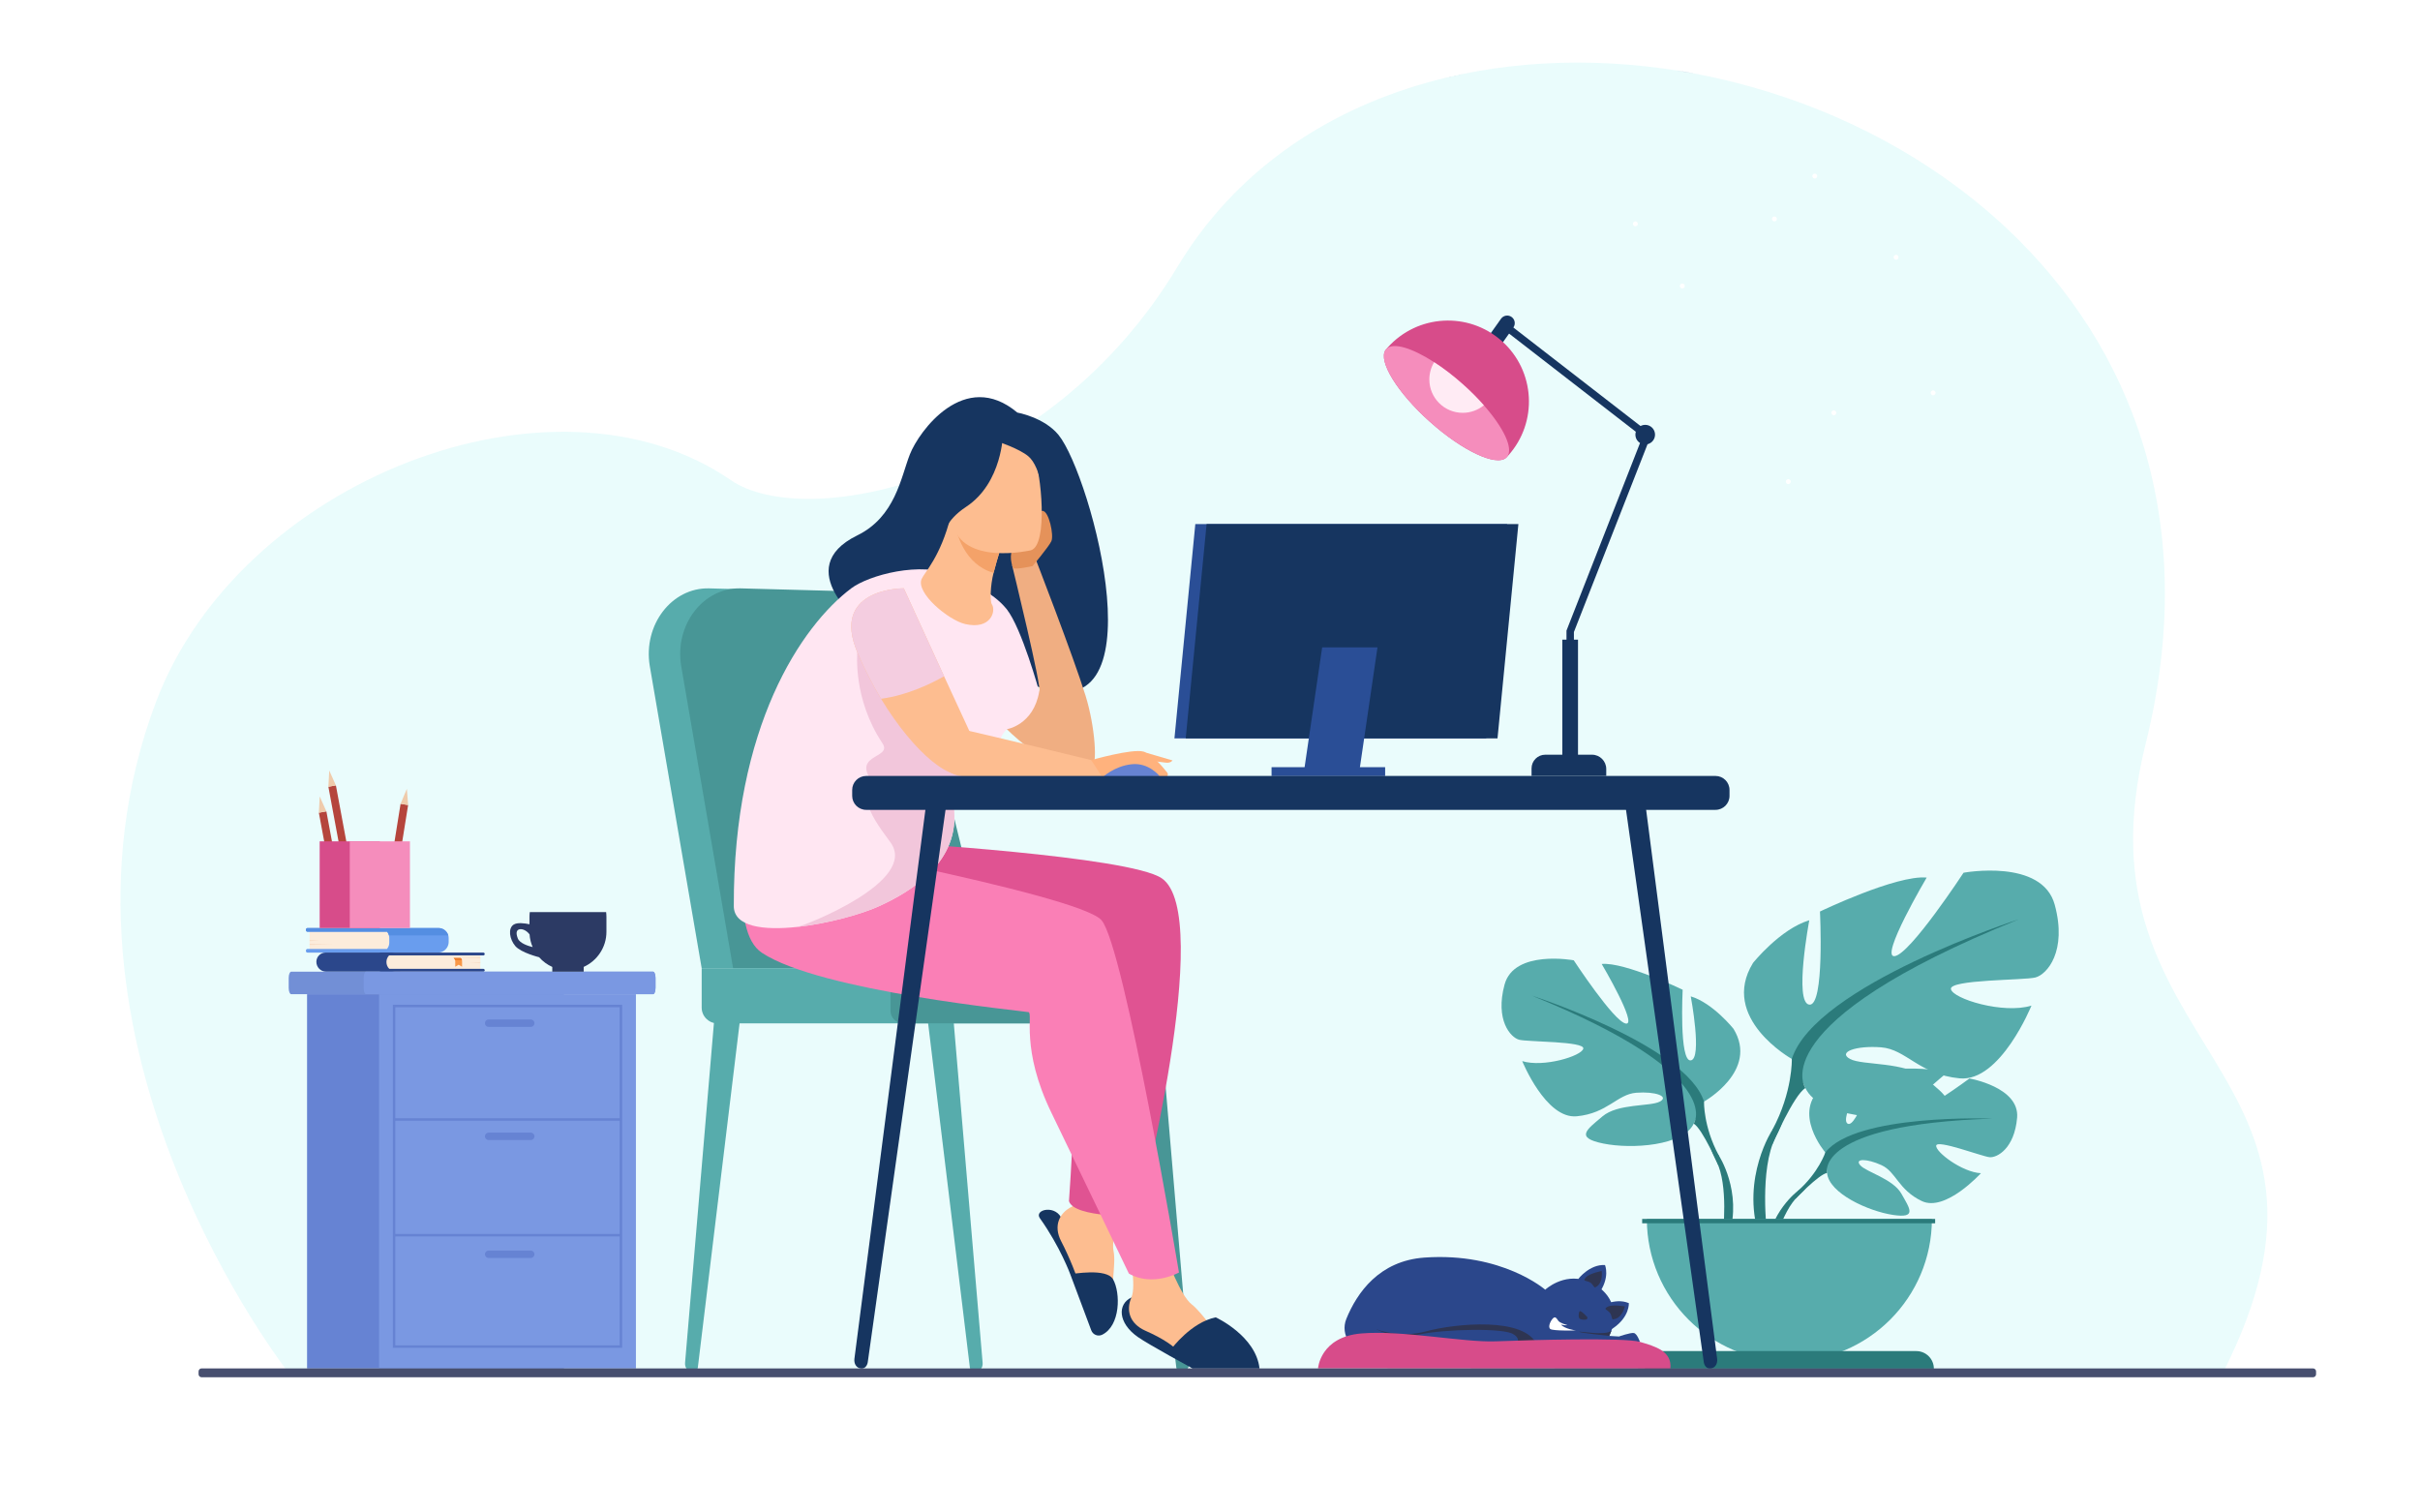 <svg width="733" height="458" viewBox="0 0 733 458" fill="none" xmlns="http://www.w3.org/2000/svg">
<path d="M0 458H733V9.17912e-06H0V458Z" fill="white"/>
<path d="M672.887 416.643L87.883 416.441C87.883 416.441 8.312 316.07 47.201 212.743C72.549 145.39 167.633 108.484 221.295 145.39C244.149 161.111 317.474 145.921 356.625 80.844C373.862 52.194 400.82 33.977 431.65 25.195C432.596 24.924 433.544 24.663 434.499 24.414C435.459 24.159 436.421 23.914 437.388 23.676C463.338 17.351 491.701 17.477 519.138 23.475C521.133 23.912 523.126 24.379 525.112 24.878C553.289 31.955 580.218 45.253 602.226 64.143C604.178 65.817 606.093 67.537 607.964 69.298C645.681 104.822 666.65 158.028 649.889 225.343C626.497 319.304 721.082 322.718 672.887 416.643" fill="#EAFCFC"/>
<path d="M519.138 23.475C515.297 22.634 511.437 21.911 507.568 21.302C511.437 21.908 515.297 22.634 519.138 23.475ZM507.499 21.292C507.488 21.29 507.474 21.288 507.463 21.285C507.474 21.288 507.488 21.29 507.499 21.292Z" fill="#405996"/>
<path d="M114.863 288.542H93.783V281.1H114.931C116.575 281.1 117.908 282.433 117.908 284.077V285.499C117.908 287.18 116.545 288.542 114.863 288.542" fill="#FCECDB"/>
<path d="M135.901 284.161V285.281C135.901 285.881 135.74 286.44 135.458 286.923C134.893 287.892 133.842 288.542 132.639 288.542H93.137C92.876 288.542 92.664 288.332 92.664 288.07V287.903C92.664 287.642 92.876 287.429 93.137 287.429H117.217C117.346 287.274 117.459 287.104 117.555 286.923C117.781 286.497 117.908 286.014 117.908 285.499V284.077C117.908 283.813 117.874 283.559 117.81 283.319C117.703 282.909 117.51 282.533 117.252 282.213H93.137C92.876 282.213 92.664 282.002 92.664 281.741V281.574C92.664 281.313 92.876 281.1 93.137 281.1H132.838C134.237 281.1 135.417 282.039 135.783 283.319C135.86 283.587 135.901 283.871 135.901 284.161" fill="#699DEE"/>
<path d="M135.783 283.319H117.81C117.703 282.909 117.51 282.533 117.252 282.213H93.137C92.876 282.213 92.664 282.002 92.664 281.741V281.574C92.664 281.313 92.876 281.1 93.137 281.1H132.838C134.237 281.1 135.417 282.039 135.783 283.319" fill="#548EE2"/>
<path d="M93.783 284.821L96.708 284.947L93.783 285.023V284.821Z" fill="#F4D2B8"/>
<path d="M93.783 285.989L100.742 286.115L93.783 286.19V285.989Z" fill="#F4D2B8"/>
<path d="M98.811 294.318H121.251V288.528H98.629C97.08 288.528 95.824 289.783 95.824 291.331C95.824 292.98 97.161 294.318 98.811 294.318" fill="#2B478B"/>
<path d="M119.963 294.318H145.502V288.528H119.898C118.324 288.528 117.047 289.804 117.047 291.377V291.402C117.047 293.012 118.353 294.318 119.963 294.318" fill="#FCECDB"/>
<path d="M115.342 294.318H146.389C146.628 294.318 146.822 294.123 146.822 293.885C146.822 293.644 146.628 293.452 146.389 293.452H115.342C115.102 293.452 114.909 293.644 114.909 293.885C114.909 294.123 115.102 294.318 115.342 294.318Z" fill="#2B478B"/>
<path d="M115.342 289.394H146.389C146.628 289.394 146.822 289.199 146.822 288.961C146.822 288.721 146.628 288.528 146.389 288.528H115.342C115.102 288.528 114.909 288.721 114.909 288.961C114.909 289.199 115.102 289.394 115.342 289.394Z" fill="#2B478B"/>
<path d="M145.502 291.423L142.052 291.519L145.502 291.579V291.423Z" fill="#F4D2B8"/>
<path d="M145.502 290.09L137.295 290.186L145.502 290.246V290.09Z" fill="#F4D2B8"/>
<path d="M137.379 290.168C137.379 290.168 137.731 290.418 137.847 290.825C137.868 290.896 137.881 290.974 137.884 291.054C137.903 291.597 137.884 292.827 137.884 292.827L138.922 292.213L139.958 292.827V291.16C139.958 290.846 139.869 290.539 139.704 290.338C139.624 290.241 139.527 290.168 139.417 290.168H137.379Z" fill="#F99746"/>
<path d="M137.379 290.168C137.379 290.168 137.731 290.418 137.847 290.825L139.928 290.851C139.928 290.851 139.847 290.264 139.417 290.168H137.379Z" fill="#ED7D2B"/>
<path d="M295.241 415.598L295.404 415.594C296.732 415.566 297.756 414.284 297.632 412.811L288.768 308.442L281.034 309.255L293.761 414.188C293.862 415.007 294.497 415.614 295.241 415.598" fill="#57ACAC"/>
<path d="M209.893 415.598L209.731 415.594C208.402 415.566 207.376 414.284 207.501 412.811L216.364 308.442L224.099 309.255L211.372 414.188C211.272 415.007 210.636 415.614 209.893 415.598" fill="#57ACAC"/>
<path d="M357.77 415.598L357.933 415.594C359.262 415.566 360.288 414.284 360.162 412.811L351.299 308.442L343.564 309.255L356.293 414.188C356.391 415.007 357.028 415.614 357.77 415.598" fill="#489696"/>
<path d="M212.533 293.26L196.799 201.653C194.78 189.25 203.497 177.91 214.815 178.215L245.159 179.03C255.625 179.314 264.725 187.574 267.634 199.431L290.653 293.26H212.533Z" fill="#57ACAC"/>
<path d="M222.051 293.26L206.318 201.653C204.299 189.25 213.015 177.91 224.333 178.215L254.676 179.03C265.144 179.314 274.245 187.574 277.154 199.431L300.173 293.26H222.051Z" fill="#489696"/>
<path d="M217.295 309.968H336.589C339.207 309.968 341.351 307.826 341.351 305.207V298.021C341.351 295.403 339.207 293.26 336.589 293.26H212.533V305.207C212.533 307.826 214.676 309.968 217.295 309.968Z" fill="#57ACAC"/>
<path d="M273.558 309.968H349.476C351.588 309.968 353.313 308.243 353.313 306.134V297.095C353.313 294.986 351.588 293.26 349.476 293.26H273.558C271.446 293.26 269.721 294.986 269.721 297.095V306.134C269.721 308.243 271.446 309.968 273.558 309.968Z" fill="#489696"/>
<path d="M552.879 349.076C552.879 349.076 542.37 336.82 552.231 329.032C552.231 329.032 559.435 324.672 565.308 325.027C565.308 325.027 556.986 338.98 559.678 340.367C562.371 341.755 567.832 324.152 567.832 324.152C567.832 324.152 584.224 322.563 589.497 325.098C589.497 325.098 575.483 336.561 578.435 337.244C581.386 337.926 596.525 326.673 596.525 326.673C596.525 326.673 611.78 329.27 610.967 338.574C610.154 347.878 604.897 350.752 602.585 350.505C600.277 350.258 586.76 345.101 586.464 346.992C586.171 348.886 594.307 355.071 600.004 355.36C600.004 355.36 589.247 367.22 582.098 363.796C574.949 360.375 574.34 354.948 569.882 352.914C565.427 350.878 561.622 350.883 563.462 352.96C565.301 355.035 573.366 357.052 575.916 361.559C578.463 366.066 580.751 369.104 573.355 367.991C565.958 366.879 553.935 361.47 553.406 355.273C552.879 349.076 552.879 349.076 552.879 349.076" fill="#57ACAC"/>
<path d="M603.472 338.826C603.472 338.826 562.03 337.23 552.879 349.076C552.879 349.076 550.856 355.138 544.628 360.654L543.657 363.299C543.657 363.299 550.838 355.731 553.406 355.273C553.406 355.273 549.388 340.594 603.472 338.826" fill="#2B7B7B"/>
<path d="M544.628 360.654C544.628 360.654 535.731 367.231 535.115 378.981L536.73 379.125C536.73 379.125 539.57 366.977 544.704 362.225C549.839 357.474 544.628 360.654 544.628 360.654Z" fill="#2B7B7B"/>
<path d="M516.133 333.662C516.133 333.662 532.852 324.301 525.048 311.598C525.048 311.598 518.808 303.798 512.12 301.792C512.12 301.792 515.686 320.735 512.12 321.182C508.553 321.626 509.666 299.786 509.666 299.786C509.666 299.786 492.056 291.318 485.145 291.986C485.145 291.986 496.069 310.483 492.503 310.038C488.936 309.592 476.674 290.871 476.674 290.871C476.674 290.871 458.62 287.53 455.72 298.227C452.822 308.923 457.504 314.273 460.18 314.941C462.855 315.61 480.019 315.386 479.572 317.616C479.128 319.844 467.535 323.41 461.071 321.404C461.071 321.404 468.204 339.009 477.568 338.118C486.93 337.228 489.827 331.432 495.622 330.987C501.42 330.541 505.655 332.1 502.758 333.662C499.858 335.222 490.049 334.173 485.37 338.151C480.688 342.131 476.899 344.581 485.592 346.365C494.287 348.146 509.891 347.033 513.011 340.347C516.133 333.662 516.133 333.662 516.133 333.662" fill="#57ACAC"/>
<path d="M463.968 301.57C463.968 301.57 510.782 316.723 516.133 333.662C516.133 333.662 515.908 341.237 520.59 349.93V353.274C520.59 353.274 515.686 341.906 513.011 340.347C513.011 340.347 523.488 325.638 463.968 301.57" fill="#2B7B7B"/>
<path d="M520.59 349.93C520.59 349.93 527.81 360.89 523.694 374.232L521.836 373.732C521.836 373.732 523.639 359.038 519.862 351.648C516.085 344.256 520.59 349.93 520.59 349.93Z" fill="#2B7B7B"/>
<path d="M542.732 320.753C542.732 320.753 520.691 308.415 530.976 291.668C530.976 291.668 539.204 281.386 548.021 278.743C548.021 278.743 543.318 303.714 548.021 304.302C552.721 304.888 551.253 276.098 551.253 276.098C551.253 276.098 574.466 264.937 583.576 265.816C583.576 265.816 569.177 290.2 573.879 289.612C578.58 289.025 594.742 264.348 594.742 264.348C594.742 264.348 618.544 259.942 622.363 274.042C626.184 288.144 620.013 295.195 616.487 296.076C612.96 296.956 590.335 296.663 590.922 299.601C591.51 302.539 606.789 307.238 615.312 304.595C615.312 304.595 605.909 327.802 593.567 326.627C581.226 325.452 577.405 317.815 569.766 317.227C562.124 316.641 556.542 318.697 560.363 320.753C564.181 322.808 577.112 321.427 583.282 326.671C589.453 331.915 594.449 335.146 582.989 337.498C571.527 339.847 550.959 338.377 546.846 329.565C542.732 320.753 542.732 320.753 542.732 320.753" fill="#57ACAC"/>
<path d="M611.492 278.45C611.492 278.45 549.782 298.426 542.731 320.753C542.731 320.753 543.025 330.74 536.854 342.197V346.603C536.854 346.603 543.318 331.622 546.845 329.565C546.845 329.565 533.033 310.176 611.492 278.45" fill="#2B7B7B"/>
<path d="M536.854 342.197C536.854 342.197 527.336 356.645 532.763 374.232L535.212 373.574C535.212 373.574 532.834 354.203 537.814 344.462C542.791 334.718 536.854 342.197 536.854 342.197" fill="#2B7B7B"/>
<path d="M541.987 412.367C565.83 412.367 585.158 393.044 585.158 369.21H498.818C498.818 393.044 518.146 412.367 541.987 412.367" fill="#57ACAC"/>
<path d="M585.754 414.563H498.222C498.222 411.623 500.607 409.239 503.548 409.239H580.428C583.369 409.239 585.754 411.623 585.754 414.563" fill="#2B7B7B"/>
<path d="M586.141 370.533H497.398V369.21H586.141V370.533Z" fill="#2B7B7B"/>
<path d="M198.55 296.225V299.227C198.55 300.279 198.21 301.137 197.795 301.137H88.201C87.786 301.137 87.445 300.279 87.445 299.227V296.225C87.445 295.176 87.786 294.315 88.201 294.315H197.795C198.21 294.315 198.55 295.176 198.55 296.225Z" fill="#728FD6"/>
<path d="M198.55 296.225V299.227C198.55 300.279 198.238 301.137 197.857 301.137H110.852C110.47 301.137 110.158 300.279 110.158 299.227V296.225C110.158 295.176 110.47 294.315 110.852 294.315H197.857C198.238 294.315 198.55 295.176 198.55 296.225" fill="#7A98E2"/>
<path d="M170.812 414.51H93.008V301.137H170.812V414.51Z" fill="#6683D3"/>
<path d="M192.616 414.51H114.812V301.137H192.616V414.51Z" fill="#7A98E2"/>
<path d="M119.743 407.503H187.687V305.09H119.743V407.503ZM188.436 408.252H118.993V304.341H188.436V408.252Z" fill="#6683D3"/>
<path d="M188.062 339.465H119.368V338.716H188.062V339.465Z" fill="#6683D3"/>
<path d="M188.062 374.509H119.368V373.76H188.062V374.509Z" fill="#6683D3"/>
<path d="M160.754 311.042H148.007C147.388 311.042 146.882 310.535 146.882 309.917C146.882 309.299 147.388 308.793 148.007 308.793H160.754C161.372 308.793 161.879 309.299 161.879 309.917C161.879 310.535 161.372 311.042 160.754 311.042Z" fill="#6683D3"/>
<path d="M160.754 345.311H148.007C147.388 345.311 146.882 344.805 146.882 344.187C146.882 343.569 147.388 343.063 148.007 343.063H160.754C161.372 343.063 161.879 343.569 161.879 344.187C161.879 344.805 161.372 345.311 160.754 345.311Z" fill="#6683D3"/>
<path d="M160.754 381.035H148.007C147.388 381.035 146.882 380.529 146.882 379.911C146.882 379.293 147.388 378.787 148.007 378.787H160.754C161.372 378.787 161.879 379.293 161.879 379.911C161.879 380.529 161.372 381.035 160.754 381.035Z" fill="#6683D3"/>
<path d="M117.008 270.396L119.293 270.763L123.617 243.844L121.332 243.475L117.008 270.396Z" fill="#B5453C"/>
<path d="M123.236 238.92L123.617 243.844L121.332 243.475L123.236 238.92Z" fill="#EFCBAB"/>
<path d="M101.563 272.977L103.838 272.556L98.856 245.749L96.581 246.173L101.563 272.977Z" fill="#B5453C"/>
<path d="M96.841 241.242L98.856 245.749L96.581 246.173L96.841 241.242Z" fill="#EFCBAB"/>
<path d="M104.447 265.115L106.722 264.692L101.74 237.887L99.466 238.309L104.447 265.115Z" fill="#B5453C"/>
<path d="M99.726 233.378L101.74 237.887L99.466 238.309L99.726 233.378Z" fill="#EFCBAB"/>
<path d="M96.826 281.1H115.051V254.84H96.826V281.1Z" fill="#D74C8A"/>
<path d="M105.939 281.1H124.164V254.84H105.939V281.1Z" fill="#F58DBC"/>
<path d="M442.796 208.649H414.708C414.708 202.91 419.361 198.257 425.103 198.257H431.65H444.826L442.796 208.649Z" fill="#D1CDD9"/>
<path d="M476.727 229.71H474.478V191.007L497.48 132.33L456.412 100.515L457.788 98.738L500.188 131.586L476.727 191.433V229.71" fill="#163560"/>
<path d="M451.769 104.568C450.735 103.835 450.493 102.404 451.226 101.371L454.646 96.549C455.379 95.516 456.81 95.273 457.843 96.004C458.876 96.736 459.119 98.168 458.388 99.201L454.966 104.026C454.236 105.058 452.804 105.301 451.769 104.568" fill="#163560"/>
<path d="M495.345 131.657C495.345 130.012 496.679 128.68 498.321 128.68C499.966 128.68 501.299 130.012 501.299 131.657C501.299 133.299 499.966 134.631 498.321 134.631C496.679 134.631 495.345 133.299 495.345 131.657Z" fill="#163560"/>
<path d="M486.52 235.034H463.895V232.751C463.895 230.456 465.755 228.595 468.05 228.595H482.195C484.584 228.595 486.52 230.53 486.52 232.918V235.034" fill="#163560"/>
<path d="M477.966 229.71H473.216V193.748H477.966V229.71Z" fill="#163560"/>
<path d="M456.861 137.95C456.755 138.069 456.648 138.188 456.538 138.3L456.512 138.327C456.409 138.444 456.304 138.554 456.196 138.664C453.125 141.33 442.943 136.553 433.093 127.748C423.246 118.943 417.361 109.357 419.668 106.009C419.764 105.887 419.862 105.77 419.968 105.654L419.991 105.628C420.091 105.507 420.197 105.386 420.305 105.267C429.334 95.175 444.835 94.311 454.93 103.334C465.024 112.361 465.89 127.855 456.861 137.95" fill="#D74C8A"/>
<path d="M456.538 138.302L456.515 138.325C456.48 138.371 456.448 138.41 456.414 138.449C456.347 138.529 456.274 138.595 456.194 138.664C453.125 141.327 442.94 136.555 433.093 127.745C423.246 118.945 417.361 109.359 419.665 106.011C419.727 105.926 419.789 105.841 419.856 105.768C419.89 105.729 419.924 105.69 419.97 105.656L419.991 105.628C422.082 103.65 427.76 105.413 434.392 109.707C437.214 111.534 440.21 113.82 443.176 116.472C445.504 118.558 447.611 120.681 449.444 122.755C455.42 129.538 458.432 135.797 456.538 138.302" fill="#F58DBC"/>
<path d="M449.443 122.755C447.707 124.189 445.476 125.043 443.041 125.043C437.461 125.043 432.937 120.518 432.937 114.94C432.937 113.023 433.471 111.23 434.392 109.707C437.214 111.534 440.21 113.82 443.176 116.472C445.504 118.558 447.611 120.681 449.443 122.755" fill="#FFEBF4"/>
<path d="M450.17 223.648H355.729L362.054 158.738H456.494L450.17 223.648" fill="#2A4E96"/>
<path d="M453.585 223.648H359.145L365.469 158.738H459.909L453.585 223.648" fill="#163560"/>
<path d="M411.749 233.5H394.991L400.472 196.093H417.23L411.749 233.5Z" fill="#2A4E96"/>
<path d="M385.146 232.375H419.551V235.071H385.146V232.375Z" fill="#2A4E96"/>
<path d="M536.712 66.311C536.712 65.902 537.046 65.567 537.456 65.567C537.866 65.567 538.198 65.902 538.198 66.311C538.198 66.721 537.866 67.053 537.456 67.053C537.046 67.053 536.712 66.721 536.712 66.311Z" fill="white"/>
<path d="M494.601 67.798C494.601 67.388 494.935 67.053 495.345 67.053C495.755 67.053 496.09 67.388 496.09 67.798C496.09 68.208 495.755 68.542 495.345 68.542C494.935 68.542 494.601 68.208 494.601 67.798Z" fill="white"/>
<path d="M508.817 86.628C508.817 86.219 509.151 85.886 509.561 85.886C509.971 85.886 510.305 86.219 510.305 86.628C510.305 87.041 509.971 87.373 509.561 87.373C509.151 87.373 508.817 87.041 508.817 86.628Z" fill="white"/>
<path d="M548.948 53.336C548.948 52.924 549.28 52.592 549.69 52.592C550.103 52.592 550.435 52.924 550.435 53.336C550.435 53.746 550.103 54.078 549.69 54.078C549.28 54.078 548.948 53.746 548.948 53.336Z" fill="white"/>
<path d="M573.554 77.936C573.554 77.526 573.889 77.191 574.299 77.191C574.709 77.191 575.041 77.526 575.041 77.936C575.041 78.346 574.709 78.68 574.299 78.68C573.889 78.68 573.554 78.346 573.554 77.936Z" fill="white"/>
<path d="M554.709 125.043C554.709 124.631 555.041 124.299 555.454 124.299C555.864 124.299 556.196 124.631 556.196 125.043C556.196 125.453 555.864 125.785 555.454 125.785C555.041 125.785 554.709 125.453 554.709 125.043Z" fill="white"/>
<path d="M540.92 145.882C540.92 145.472 541.252 145.14 541.664 145.14C542.074 145.14 542.406 145.472 542.406 145.882C542.406 146.294 542.074 146.626 541.664 146.626C541.252 146.626 540.92 146.294 540.92 145.882Z" fill="white"/>
<path d="M584.79 118.991C584.79 118.581 585.124 118.246 585.534 118.246C585.944 118.246 586.276 118.581 586.276 118.991C586.276 119.401 585.944 119.735 585.534 119.735C585.124 119.735 584.79 119.401 584.79 118.991Z" fill="white"/>
<path d="M324.172 385.952C324.172 385.952 321.093 377.573 314.982 369.013C313.039 366.292 320.119 364.687 321.741 369.553C323.363 374.419 327.42 388.07 327.42 388.07L324.172 385.952Z" fill="#163560"/>
<path d="M361.635 404.606C361.635 404.606 352.255 388.533 342.689 393.01C338.449 394.995 338.575 400.709 344.636 404.966C347.955 407.297 361.266 414.526 361.266 414.526L361.635 404.606Z" fill="#163560"/>
<path d="M340.637 363.164C340.637 363.164 336.362 374.603 337.269 378.846C338.176 383.09 336.026 390.543 337.762 394.221C339.5 397.899 335.941 401.045 332.963 402.399C331.834 402.912 327.903 393.037 327.149 390.031C326.396 387.024 323.942 380.8 321.425 375.981C318.908 371.161 321.017 367.277 324.655 365.505C328.292 363.732 333.361 354.029 333.361 354.029L340.637 363.164" fill="#FDBD90"/>
<path d="M320.617 131.734C316.251 126.399 308.139 124.963 308.139 124.963C292.165 111.548 278.329 130.631 275.592 137.634C272.852 144.632 271.196 156.524 259.652 162.175C239.146 172.215 261.415 189.367 261.415 189.367C270.713 168.846 314.079 205.447 312.091 207.075C352.623 224.995 330.546 143.865 320.617 131.734" fill="#163560"/>
<path d="M284.056 193.239C284.056 193.239 291.597 206.794 302.168 218.042C307.752 223.985 314.184 229.284 320.795 231.592C324.023 232.719 327.291 233.138 330.526 232.57C332.587 232.211 331.692 220.03 328.824 210.772C325.047 198.577 313.273 168.274 313.273 168.274L306.536 171.148C306.536 171.148 315.879 209.311 314.766 209.471L304.884 184.473L284.056 193.239" fill="#F0AE82"/>
<path d="M269.659 255.076C269.659 255.076 342.05 259.345 351.87 266.018C368.211 277.122 344.748 368.335 344.748 368.335C344.748 368.335 325.328 368.953 323.784 363.815C323.784 363.815 327.278 316.155 324.22 307.923C321.164 299.69 323.049 288.279 323.049 288.279C323.049 288.279 285.068 294.073 273.006 291.222C260.943 288.368 269.659 255.076 269.659 255.076" fill="#E05392"/>
<path d="M353.388 380.914C353.388 380.914 357.505 392.41 360.936 395.066C364.367 397.723 368.559 404.952 372.261 406.642C375.963 408.332 376.503 409.221 375.101 412.175C374.57 413.297 363.224 415.184 360.709 413.372C358.192 411.559 357.977 407.94 346.982 403.097C342.006 400.906 341.053 396.71 342.689 393.01C344.324 389.309 341.935 378.626 341.935 378.626L353.388 380.914" fill="#FDBD90"/>
<path d="M227.084 252.404C227.084 252.404 326.776 270.797 333.639 278.723C340.504 286.648 357.102 385.439 357.102 385.439C357.102 385.439 349.169 389.888 341.935 385.771C341.935 385.771 324.744 349.962 318.498 337.113C309.033 317.65 313.023 306.91 311.516 306.567C310.011 306.223 248.478 300.308 230.812 288.622C220.403 281.734 227.084 252.404 227.084 252.404Z" fill="#FA7FB6"/>
<path d="M304.958 220.877C301.911 224.026 303.354 225.453 303.354 226.788C303.354 231.89 302.631 233.092 299.172 234.913C294.987 237.113 290.115 238.263 289.001 241.611L288.999 241.618C288.768 242.312 288.699 243.104 288.832 244.018C291.345 261.328 275.148 270.415 266.32 274.452C260.852 276.95 250.697 279.758 241.517 280.756C231.296 281.869 222.279 280.74 222.263 274.452C222.101 220.08 242.735 189.568 257.853 178.189C263.11 174.235 278.934 169.863 288.832 174.317C293.516 176.424 300.631 179.188 304.885 184.475C309.475 190.18 314.769 209.473 314.769 209.473C313.037 219.634 304.958 220.877 304.958 220.877" fill="#FFE6F2"/>
<path d="M259.651 197.485C259.736 197.872 258.227 211.534 267.304 225.164C270.614 230.131 256.014 228.1 265.845 238.735C266.961 235.384 294.989 237.113 299.172 234.913L280.537 218.663L259.651 197.485" fill="#F2C6DB"/>
<path d="M312.744 171.471C312.744 171.471 317.591 165.7 318.44 163.95C319.29 162.203 317.7 154.669 315.724 154.719C314.478 154.749 312.943 159.313 311.58 160.971C310.217 162.629 304.287 164.988 306.795 171.958C307.079 172.744 312.744 171.471 312.744 171.471" fill="#E5925A"/>
<path d="M300.418 183.014C301.785 185.066 300.115 190.816 292.364 189.026C287.274 187.851 277.358 179.598 279.147 175.386C279.999 173.385 284.878 168.686 287.945 156.466L288.832 156.89L303.758 164.005C303.758 164.005 302.14 168.858 300.942 173.516C299.934 177.422 299.852 182.167 300.418 183.014" fill="#FDBD90"/>
<path d="M303.757 164.005C303.757 164.005 302.14 168.858 300.942 173.516C292.208 171.026 289.604 161.821 288.832 156.89L303.757 164.005Z" fill="#F4A269"/>
<path d="M312.256 166.678C312.256 166.678 291.333 171.53 288.511 158.457C285.689 145.385 281.087 137.208 294.327 133.557C307.565 129.905 311.246 134.331 313.25 138.467C315.252 142.601 317.625 165.077 312.256 166.678Z" fill="#FDBD90"/>
<path d="M303.819 131.185C303.819 131.185 303.689 146.228 292.607 153.531C286.122 157.802 285.817 162.175 285.817 162.175C285.817 162.175 281.978 149.301 281.369 139.619C281.369 139.619 297.916 124.814 303.819 131.185Z" fill="#163560"/>
<path d="M302.502 133.841C302.502 133.841 308.687 135.898 311.438 138.174C315.511 141.545 316.574 152.505 316.088 155.234C316.088 155.234 317.199 136.184 311.065 131.329C304.559 126.184 302.502 133.841 302.502 133.841" fill="#163560"/>
<path d="M259.649 197.48C261.779 202.557 264.242 207.33 266.856 211.653C276.84 228.155 289.049 238.125 293.459 233.479C294.677 232.194 297.756 230.326 294.538 223.417C292.052 218.079 288.974 211.404 285.955 204.834C279.727 191.286 273.753 178.189 273.753 178.189C271.851 178.189 251.85 178.886 259.649 197.48" fill="#FDBD90"/>
<path d="M280.537 218.663C281.222 218.253 318.866 227.392 330.523 230.237C332.663 230.759 333.927 231.07 333.927 231.07V235.462C333.927 235.462 294.978 237.29 288.894 234.496C282.81 231.702 277.003 225.203 277.003 225.203L280.537 218.663" fill="#FDBD90"/>
<path d="M259.649 197.48C261.779 202.557 264.242 207.33 266.856 211.653C274.99 210.6 282.5 206.801 285.955 204.834C279.727 191.286 273.753 178.189 273.753 178.189C271.851 178.189 251.85 178.886 259.649 197.48" fill="#F4CDE0"/>
<path d="M330.523 230.237C330.523 230.237 342.925 226.676 346.375 227.66C348.81 228.354 351.92 231.954 353.54 234.015C354.012 234.617 353.576 235.497 352.811 235.488C350.736 235.467 347.382 235.332 345.626 234.409C343.967 233.539 341.5 235.456 338.751 235.467C336.642 235.476 333.927 235.462 333.927 235.462L330.523 230.237" fill="#FFB27D"/>
<path d="M354.923 408.44C354.923 408.44 360.808 400.507 368.243 399.019C368.243 399.019 380.418 404.606 381.501 414.526H361.266L354.923 408.44" fill="#163560"/>
<path d="M324.172 385.952C324.852 385.908 335.201 384.001 337.152 387.518C339.45 391.663 339.379 401.554 333.843 404.283C332.571 404.911 331.034 404.288 330.537 402.96L324.172 385.952" fill="#163560"/>
<path d="M266.319 274.452C260.852 276.95 250.697 279.758 241.517 280.756C243.768 280.358 278.478 266.883 269.659 255.076C262.361 245.302 259.457 239.619 268.514 238.174C271.794 237.649 285.155 240.974 288.999 241.618C288.768 242.312 288.699 243.104 288.832 244.018C291.345 261.328 275.148 270.415 266.319 274.452" fill="#F2C6DB"/>
<path d="M351.215 235.071C351.215 235.071 347.971 230.887 342.698 231.489C337.425 232.091 333.927 235.462 333.927 235.462L351.215 235.071" fill="#6683D3"/>
<path d="M519.614 245.302H262.361C260.02 245.302 258.121 243.404 258.121 241.061V239.273C258.121 236.93 260.02 235.032 262.361 235.032H519.614C521.958 235.032 523.857 236.93 523.857 239.273V241.061C523.857 243.404 521.958 245.302 519.614 245.302Z" fill="#163560"/>
<path d="M260.758 414.51C259.301 414.332 258.616 412.972 258.799 411.55L280.959 240.166L287.068 240.523L262.831 412.649C262.638 413.752 261.892 414.652 260.758 414.51" fill="#163560"/>
<path d="M518.146 414.51C519.603 414.332 520.288 412.972 520.105 411.55L497.943 240.166L491.836 240.523L516.073 412.649C516.266 413.752 517.012 414.652 518.146 414.51" fill="#163560"/>
<path d="M347.3 228.04L355.136 230.333C355.136 230.333 354.685 231.146 353.198 231.011C351.712 230.875 348.422 230.379 348.422 230.379L347.3 228.04Z" fill="#FFB27D"/>
<path d="M414.83 409.516L486.247 406.839C486.71 406.09 487.108 405.357 487.441 404.641L487.445 404.638C487.697 404.1 487.912 403.571 488.096 403.049C490.746 395.531 486.433 389.987 480.445 387.924C473.488 385.526 468.034 390.644 468.034 390.644C468.034 390.644 454.982 379.247 431.46 380.914C417.76 381.887 411.034 391.551 407.805 399.456C405.798 404.368 409.525 409.713 414.83 409.516Z" fill="#2B478B"/>
<path d="M478.06 387.372C478.06 387.372 481.473 382.904 486.135 383.172C486.135 383.172 487.827 386.982 484.139 391.991C480.452 397.001 478.06 387.372 478.06 387.372Z" fill="#2B478B"/>
<path d="M484.346 395.966C484.346 395.966 489.06 392.897 493.362 394.711C493.362 394.711 493.68 398.87 488.526 402.355C483.374 405.841 484.346 395.966 484.346 395.966Z" fill="#2B478B"/>
<path d="M417.001 402.685C417.001 402.685 423.963 405.447 432.019 403.244C440.533 400.915 462.287 398.661 465.613 407.611L416.589 409.58L417.001 402.685" fill="#2E3552"/>
<path d="M481.389 404.272L490.379 404.819C490.379 404.819 493.877 403.585 494.88 403.768C495.884 403.949 496.715 406.445 496.715 406.445L482.598 406.974L481.389 404.272Z" fill="#2B478B"/>
<path d="M414.786 401.38C414.786 401.38 420.944 406.095 429.511 404.279C438.08 402.463 455.844 402.227 458.409 404.158C458.409 404.158 460.835 405.374 459.243 407.206C457.651 409.035 444.496 408.401 438.98 408.742C434.951 408.992 414.411 410.776 411.353 408.786C408.295 406.798 414.786 401.38 414.786 401.38" fill="#2B478B"/>
<path d="M480.745 398.906C480.745 398.906 478.759 396.703 478.429 397.214C478.099 397.725 478.019 399.14 478.514 399.454C479.006 399.767 481.233 400.088 480.745 398.906" fill="#2E3552"/>
<path d="M478.349 403.411C478.674 403.752 487.44 404.641 487.44 404.641L487.445 404.638C487.697 404.1 487.912 403.571 488.096 403.049C486.348 404.725 478.024 403.067 478.349 403.411" fill="#2E3552"/>
<path d="M483.393 389.806C483.393 389.806 485.525 389.062 485.15 384.979C485.15 384.979 481.473 385.67 480.356 386.93C479.235 388.189 480.385 387.821 481.515 388.384C482.642 388.947 482.923 390.543 483.393 389.806" fill="#2E3552"/>
<path d="M488.785 399.568C488.785 399.568 491.041 399.651 492.177 395.712C492.177 395.712 488.499 395.018 486.998 395.785C485.498 396.552 486.703 396.626 487.55 397.56C488.396 398.497 488.077 400.084 488.785 399.568" fill="#2E3552"/>
<path d="M477.3 402.985C477.3 402.985 473.962 402.557 472.803 401.217C472.803 401.217 474.146 401.554 474.748 401.366C474.748 401.366 472.512 400.807 471.986 400.04C471.459 399.275 471.101 398.641 470.407 399.296C469.711 399.948 468.733 401.922 469.587 402.554C470.442 403.186 477.3 402.985 477.3 402.985" fill="white"/>
<path d="M399.219 414.481C399.219 414.481 399.854 404.966 412.278 403.899C424.702 402.832 443.286 406.67 453.058 406.283C462.83 405.896 492.086 405.078 496.715 406.445C501.342 407.81 506.514 409.25 505.942 414.563L399.219 414.481Z" fill="#D74C8A"/>
<path d="M700.608 417.165H61.056C60.555 417.165 60.145 416.755 60.145 416.253V415.397C60.145 414.895 60.555 414.485 61.056 414.485H700.608C701.11 414.485 701.52 414.895 701.52 415.397V416.253C701.52 416.755 701.11 417.165 700.608 417.165Z" fill="#474F6F"/>
<path d="M437.388 23.676L437.393 23.674C443.955 22.076 450.676 20.889 457.493 20.106C450.671 20.889 443.953 22.078 437.388 23.676" fill="#374774"/>
<path d="M156.836 284.235C156.097 282.325 156.597 281.62 157.423 281.468C158.347 281.301 159.608 281.94 160.406 283.033C160.496 284.386 160.819 285.677 161.336 286.868C160.043 286.552 157.42 285.742 156.836 284.235ZM183.589 276.263H178.564H160.472C160.412 276.742 160.377 277.227 160.377 277.72V279.952C158.836 279.627 156.709 279.364 155.615 280.039C153.781 281.173 154.341 284.489 156.067 286.539C157.794 288.588 163.294 289.941 163.294 289.941L163.293 289.939C164.396 291.192 165.765 292.202 167.305 292.891H167.282V294.315H176.795V292.891H176.755C180.826 291.068 183.684 286.983 183.684 282.256V277.72C183.684 277.227 183.649 276.742 183.589 276.263" fill="#2C3A64"/>
</svg>

